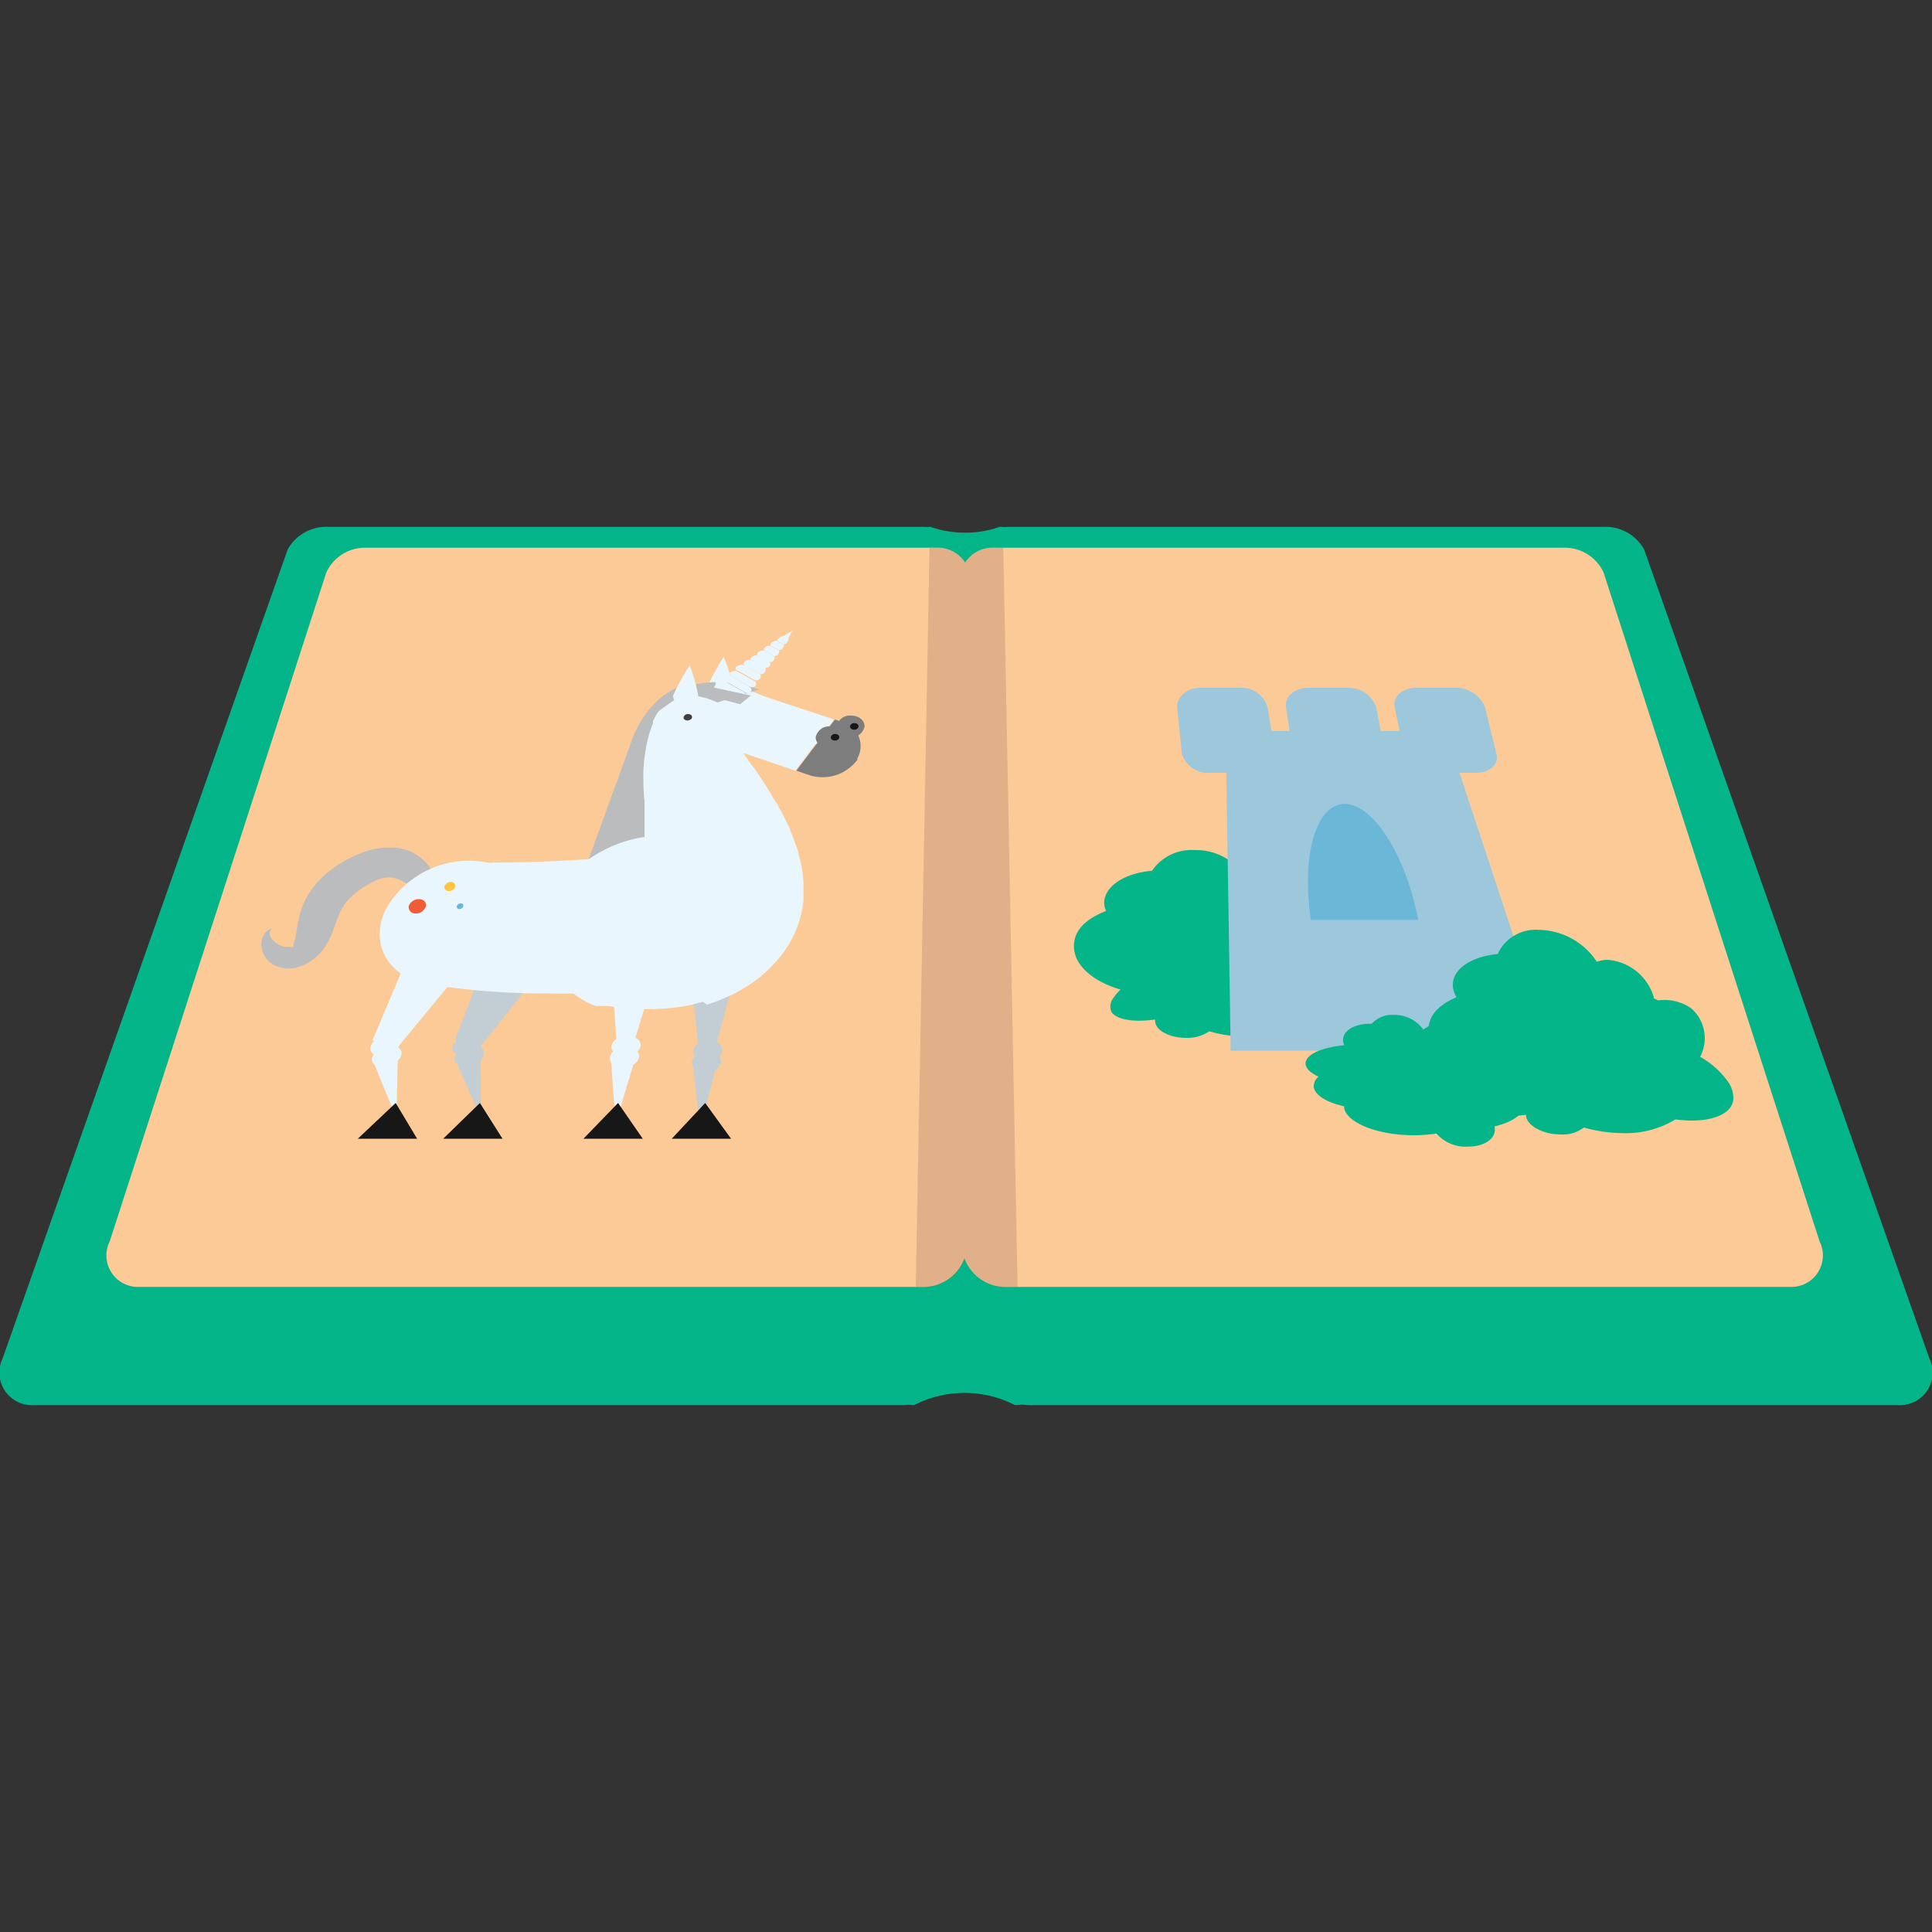 <svg id="Layer_1" width="10%" height="10%" data-name="Layer 1" xmlns="http://www.w3.org/2000/svg" viewBox="0 0 100 100"><rect x="0" y="0" width="100" height="100" fill="#333333" stroke="none"/><defs><style>.cls-1{fill:#05b58a;}.cls-2{fill:#fcca97;}.cls-3{opacity:0.24;}.cls-4{fill:#885e59;}.cls-5{fill:#9dc7db;}.cls-6{fill:#6ab7d8;}.cls-7{fill:#c3ced4;}.cls-8{fill:#babcbe;}.cls-9{fill:#eaf6fd;}.cls-10{fill:#7d7d7d;}.cls-11{fill:#3f3f40;}.cls-12{fill:#171717;}.cls-13{fill:#ffc540;}.cls-14{fill:#f05c37;}</style></defs><title>fairy tale</title><path class="cls-1" d="M46.68,72.73H1.76A1.69,1.69,0,0,1,.14,70.3L14.89,28.44A2.29,2.29,0,0,1,17,27.27H47.73c.93,0,1.68.53,1.68,1.17L49.16,70.3A2.48,2.48,0,0,1,46.68,72.73Z"/><path class="cls-1" d="M98.24,72.73H53.32a2.48,2.48,0,0,1-2.48-2.43l-.25-41.86c0-.64.75-1.17,1.68-1.17H83a2.29,2.29,0,0,1,2.1,1.17L99.86,70.3A1.69,1.69,0,0,1,98.24,72.73Z"/><path class="cls-1" d="M53.39,28.46l1.42,41.81A2.45,2.45,0,0,1,54.18,72a2.27,2.27,0,0,1-1.64.73,5.72,5.72,0,0,0-5.23,0,2.32,2.32,0,0,1-2.26-2.46l1.46-41.81c0-.66.76-1.19,1.65-1.19a5.41,5.41,0,0,0,1.92.3,5.34,5.34,0,0,0,1.66-.3,2.07,2.07,0,0,1,1.15.35A1.08,1.08,0,0,1,53.39,28.46Z"/><path class="cls-2" d="M50.09,29.63l0,34.62a2.41,2.41,0,0,1-.19.93,2.26,2.26,0,0,1-2.06,1.43H7.17a1.63,1.63,0,0,1-1.49-2.36L16.89,29.63a2.21,2.21,0,0,1,2.05-1.28H48.45a1.7,1.7,0,0,1,1.5.76A1,1,0,0,1,50.09,29.63Z"/><path class="cls-2" d="M83,29.63,94.18,64.25a1.63,1.63,0,0,1-1.49,2.36H52a2.26,2.26,0,0,1-2.06-1.43,2.41,2.41,0,0,1-.19-.93l.07-34.62a1,1,0,0,1,.14-.52,1.69,1.69,0,0,1,1.49-.76H81A2.21,2.21,0,0,1,83,29.63Z"/><g class="cls-3"><path class="cls-4" d="M51.93,28.35l.74,38.26H52a2.26,2.26,0,0,1-2.06-1.43,2.26,2.26,0,0,1-2.06,1.43H47.4l.71-38.26h.34a1.7,1.7,0,0,1,1.5.76,1.69,1.69,0,0,1,1.49-.76Z"/></g><path class="cls-1" d="M70.32,52c-.18.83-1.47,1.24-3.06,1a5.55,5.55,0,0,1-2.74.65,6.57,6.57,0,0,1-1.93-.27,2,2,0,0,1-1.2.34c-.85,0-1.57-.38-1.6-.85a.17.17,0,0,1,0-.1c-1.14.16-2,0-2.26-.39a.7.7,0,0,1,.11-.74,2.24,2.24,0,0,1,.36-.42c-1.39-.4-2.36-1.22-2.41-2.15s.63-1.51,1.66-1.92a1.12,1.12,0,0,1-.1-.4c0-.85,1-1.55,2.48-1.68A2.47,2.47,0,0,1,61.85,44a3,3,0,0,1,2.69,1.54,1.92,1.92,0,0,1,.55-.09,2.12,2.12,0,0,1,2,1.8s0,0,0,.05l.2.11a2.11,2.11,0,0,1,1.6.39A1.78,1.78,0,0,1,69,50.09a3.48,3.48,0,0,1,1.19,1.16A1.18,1.18,0,0,1,70.32,52Z"/><polygon class="cls-5" points="80.29 54.38 63.7 54.38 63.44 37.84 74.83 37.84 80.29 54.38"/><path class="cls-5" d="M64.76,40H62.65A1.41,1.41,0,0,1,61.17,39l-.24-2.4c0-.54.49-1,1.22-1h2a1.42,1.42,0,0,1,1.46,1L66,39C66.05,39.54,65.51,40,64.76,40Z"/><path class="cls-5" d="M70.57,40H68.45A1.49,1.49,0,0,1,66.93,39l-.37-2.4c-.08-.54.44-1,1.16-1h2a1.52,1.52,0,0,1,1.51,1l.46,2.4C71.84,39.54,71.32,40,70.57,40Z"/><path class="cls-5" d="M76.37,40H74.26A1.6,1.6,0,0,1,72.68,39l-.49-2.4c-.11-.54.39-1,1.11-1h2a1.62,1.62,0,0,1,1.56,1l.59,2.4C77.62,39.54,77.12,40,76.37,40Z"/><path class="cls-6" d="M73.41,47.61H67.85c-.5-3.41.29-6,1.75-6S72.74,44.2,73.41,47.61Z"/><path class="cls-1" d="M89.72,56.83c0,.9-1.33,1.34-3,1.11a4.93,4.93,0,0,1-2.74.71,7.58,7.58,0,0,1-2-.29,1.8,1.8,0,0,1-1.19.36c-.88,0-1.69-.41-1.8-.92a.36.36,0,0,1,0-.1c-1.16.17-2.09,0-2.4-.43a.74.74,0,0,1,0-.79A2,2,0,0,1,76.8,56c-1.5-.43-2.64-1.32-2.83-2.32s.41-1.62,1.42-2.07a1.38,1.38,0,0,1-.17-.42c-.19-.92.82-1.67,2.3-1.81a2.15,2.15,0,0,1,2.13-1.25,3.65,3.65,0,0,1,3,1.65,1.63,1.63,0,0,1,.55-.1,2.71,2.71,0,0,1,2.4,1.93s0,0,0,.06l.23.11a2.41,2.41,0,0,1,1.72.42,2.06,2.06,0,0,1,.45,2.5A4.46,4.46,0,0,1,89.45,56,1.49,1.49,0,0,1,89.72,56.83Z"/><path class="cls-1" d="M78.91,56.9l0,.1a.17.17,0,0,1,0,.07c.06.53-.56,1-1.55,1.23a.07.07,0,0,0,0,.05c.11.56-.5,1-1.38,1a2,2,0,0,1-1.63-.68,7.25,7.25,0,0,1-1.18.09c-1.64,0-3.09-.5-3.5-1.16a.73.73,0,0,1-.1-.28s0,0,0-.06c-.87-.19-1.51-.56-1.57-1a.62.62,0,0,1,.25-.53c-.39-.18-.64-.4-.67-.63-.07-.48.75-.88,2-1a.64.64,0,0,1-.06-.18c-.08-.52.53-.93,1.37-.93H71a1.42,1.42,0,0,1,1.13-.46,1.85,1.85,0,0,1,1.54.76,2.73,2.73,0,0,1,.54-.3,4,4,0,0,1,3.62.29,1,1,0,0,1,.47,1c1.19.18,2.14.7,2.28,1.32S80,56.71,78.91,56.9Z"/><polyline class="cls-7" points="39.32 45.57 36.4 56.67 35.24 45.57"/><polyline class="cls-7" points="37.07 55.22 36.23 58.4 35.88 55.22"/><path class="cls-7" d="M36.32,54.82h.52a.54.54,0,0,0,.55-.44h0a.43.43,0,0,0-.46-.44h-.51a.53.53,0,0,0-.54.44h0A.41.41,0,0,0,36.32,54.82Z"/><path class="cls-7" d="M36.26,55.42h.52a.54.54,0,0,0,.55-.45h0a.43.43,0,0,0-.46-.44h-.51a.54.54,0,0,0-.55.44h0A.42.42,0,0,0,36.26,55.42Z"/><polygon class="cls-7" points="26.4 46.44 30.09 47.59 24.48 54.67 23.54 53.83 26.4 46.44"/><polyline class="cls-7" points="24.87 54.75 24.9 57.89 23.67 55.09"/><path class="cls-7" d="M24,54.59l.52-.15a.53.53,0,0,0,.42-.55h0a.43.43,0,0,0-.57-.27l-.52.14a.54.54,0,0,0-.42.56h0A.42.42,0,0,0,24,54.59Z"/><path class="cls-7" d="M24.11,55.15l.52-.14a.54.54,0,0,0,.43-.56h0a.44.44,0,0,0-.58-.28l-.52.15a.55.55,0,0,0-.43.56h0A.43.43,0,0,0,24.11,55.15Z"/><path class="cls-8" d="M22.79,47.33a3.41,3.41,0,0,0,0-.84,3.55,3.55,0,0,0-.16-.8,2.93,2.93,0,0,0-.36-.76,2.34,2.34,0,0,0-.67-.66,2.4,2.4,0,0,0-1.13-.39,3.81,3.81,0,0,0-1.42.15l-.33.11-.31.13q-.27.12-.54.27a5.75,5.75,0,0,0-1,.7,4.65,4.65,0,0,0-.84.94,4.08,4.08,0,0,0-.47,1,7.44,7.44,0,0,0-.19.88,3.77,3.77,0,0,1-.12.62.59.59,0,0,1-.06.16l0,0s0,0,0,0V49A.19.19,0,0,1,15,49a.68.68,0,0,1-.28,0,1.12,1.12,0,0,1-.58-.32.56.56,0,0,1-.17-.27.35.35,0,0,1,.12-.36.64.64,0,0,0-.27.14.8.8,0,0,0-.18.23,1,1,0,0,0-.11.51,1.22,1.22,0,0,0,.42.86,1.34,1.34,0,0,0,.56.28,1.77,1.77,0,0,0,.88,0l.23-.08.22-.1.2-.11.18-.13a2.42,2.42,0,0,0,.57-.59,4.34,4.34,0,0,0,.49-1c.1-.28.18-.53.28-.75a2.64,2.64,0,0,1,.74-1,3.24,3.24,0,0,1,.57-.42l.35-.2.14-.07.14-.07a2.06,2.06,0,0,1,.5-.13,1.46,1.46,0,0,1,.53.06,3.33,3.33,0,0,1,1.17.74A13.44,13.44,0,0,1,22.79,47.33Z"/><path class="cls-8" d="M36.61,35.44l-1.08,8.69-5.3,1,2.58-7.1S34,35,36.61,35.44Z"/><path class="cls-9" d="M28.27,51.42a24.57,24.57,0,0,0,9.61-1.63l-3.06-5.57.07,0c-.15.05-3.65,1.36-9.94.38a4.93,4.93,0,0,0-5,2.5c-.83,1.76.14,3.49,2.21,3.84A37.52,37.52,0,0,0,28.27,51.42Z"/><path class="cls-9" d="M30.84,52.07l.09,0,.05,0h0l.09,0,.16,0,.14,0,.13,0,.52.09.52.06.27,0h.27a10.81,10.81,0,0,0,2.56-.18l.37-.09.38-.1L36.6,52l.2-.07.4-.14.19-.08.2-.09.4-.18a8.15,8.15,0,0,0,.75-.44,6.78,6.78,0,0,0,2.11-2.15A5.51,5.51,0,0,0,41.53,47l.06-.38c0-.11,0-.22,0-.33V46c0-.11,0-.2,0-.3a7.64,7.64,0,0,0-.14-1.05l-.12-.46L41.29,44l-.08-.21-.14-.4L40.91,43c0-.12-.1-.25-.16-.37l-.17-.35c-.11-.23-.24-.45-.36-.67L40,41.27,39.85,41c-.13-.2-.25-.41-.38-.6l-.39-.58c-.24-.3-.45-.61-.64-.9a7.16,7.16,0,0,1-.46-.8,2.62,2.62,0,0,0-.14-.26c0-.06-.08-.06-.19,0s0,0,0,0l-.06,0-.06,0-.06,0-.07,0h-.16c-.1,0,0-.07.06-.11a2.13,2.13,0,0,1,.5-.06,4.7,4.7,0,0,1,.64,0,11.77,11.77,0,0,1,1.39.22c.48.1,1,.21,1.43.34,1,.27,1.92.57,2.87.92-.68-.61-1.39-1.2-2.14-1.76-.38-.28-.76-.55-1.17-.8A10.44,10.44,0,0,0,39.44,36c-.24-.11-.5-.22-.79-.32a5.8,5.8,0,0,0-1-.23l-.15,0h-.68l-.2,0-.21,0-.21,0a3.81,3.81,0,0,0-.45.13l-.23.09-.23.11a1.13,1.13,0,0,0-.21.12,1.37,1.37,0,0,0-.2.13l-.19.14c-.05.05-.12.1-.16.15l-.15.15a.46.46,0,0,0-.07.07l-.06.07c-.08.1-.16.2-.22.29a2,2,0,0,0-.16.28l-.07.13,0,.07,0,.06a5.31,5.31,0,0,0-.29.92A8.2,8.2,0,0,0,33.3,40c0,.5,0,1,.06,1.45V42c0,.2,0,.4,0,.6v.29l0,.29c0,.2,0,.39-.05.58l0,.28a2.56,2.56,0,0,1,0,.27l-.05.26-.07.25L33,45a.49.49,0,0,1,0,.11l-.08.21-.1.17,0,0,0,0-.05,0,0,.05h-.09l0,0s0-.22.1-.46a1.2,1.2,0,0,1,.13-.21l.09-.12.12-.13.12-.12.14-.13.16-.12.17-.12c.11-.08.24-.14.36-.21l.18-.09.09,0,.09,0,.17-.07.09,0,.08,0,.15-.05.15,0c.36-.09.59-.12.75-.15h.11l.09,0h.31l.07,0a6.76,6.76,0,0,0-7.46,2.41A4,4,0,0,0,30.84,52.07Z"/><path class="cls-9" d="M32.84,43.55s2.58,1-7.4,1.1l1,3.87,11.63-1.15"/><path class="cls-10" d="M43.49,37.35a1.29,1.29,0,0,1,.89,1.9l0,.07a2.24,2.24,0,0,1-2.55.78l-.61-.21,2-2.65Z"/><path class="cls-9" d="M36.79,36.78l.05-.07a2.29,2.29,0,0,1,2.5-.74l3.83,1.27-2,2.65-3.62-1.23A1.22,1.22,0,0,1,36.79,36.78Z"/><path class="cls-9" d="M36.63,35.51c0,.27.23.49.59.49a.68.68,0,0,0,.71-.49A8.18,8.18,0,0,0,37.46,34,11.46,11.46,0,0,0,36.63,35.51Z"/><path class="cls-10" d="M43.3,37.6c0,.31.29.56.69.56a.7.7,0,0,0,.76-.56c0-.31-.29-.56-.69-.56A.7.7,0,0,0,43.3,37.6Z"/><path class="cls-11" d="M35.38,37.13c0,.09.08.16.2.16s.23-.07.24-.16-.07-.17-.2-.17A.23.23,0,0,0,35.38,37.13Z"/><path class="cls-12" d="M44,37.6c0,.09.08.17.21.17a.22.22,0,0,0,.23-.17c0-.09-.09-.17-.22-.17A.2.2,0,0,0,44,37.6Z"/><path class="cls-10" d="M42.22,38.16c0,.31.29.57.7.57a.71.71,0,0,0,.76-.57c0-.31-.29-.56-.69-.56A.71.71,0,0,0,42.22,38.16Z"/><path class="cls-12" d="M43,38.16c0,.1.09.17.21.17s.23-.07.23-.17-.08-.17-.21-.17A.22.22,0,0,0,43,38.16Z"/><path class="cls-8" d="M36.21,35.38a6.1,6.1,0,0,1,3.07.31l-2.16.67A3.63,3.63,0,0,0,35.23,36L33.81,37c-.75.28.56-.75.56-.75Z"/><path class="cls-9" d="M34.84,36c0,.27.22.49.58.49a.7.7,0,0,0,.72-.49,8.47,8.47,0,0,0-.44-1.56A11,11,0,0,0,34.84,36Z"/><polyline class="cls-9" points="35.38 45.36 32.09 56.42 31.31 45.36"/><polyline class="cls-9" points="32.82 54.97 31.87 58.14 31.63 54.97"/><path class="cls-9" d="M32.09,54.57h.51a.56.56,0,0,0,.56-.44h0a.4.4,0,0,0-.44-.43h-.51a.56.56,0,0,0-.56.43h0A.4.4,0,0,0,32.09,54.57Z"/><path class="cls-9" d="M32,55.16h.52a.56.56,0,0,0,.56-.44h0a.4.4,0,0,0-.44-.44h-.51a.56.56,0,0,0-.56.44h0A.4.4,0,0,0,32,55.16Z"/><polygon class="cls-12" points="37.84 58.94 34.77 58.94 36.5 57.09 37.84 58.94"/><polygon class="cls-12" points="33.27 58.94 30.2 58.94 31.99 57.09 33.27 58.94"/><polygon class="cls-12" points="26.01 58.94 22.94 58.94 24.84 57.09 26.01 58.94"/><polygon class="cls-9" points="22.4 46.44 26.05 47.59 20.2 54.67 19.29 53.83 22.4 46.44"/><polyline class="cls-9" points="20.59 54.75 20.52 57.89 19.38 55.09"/><path class="cls-9" d="M19.74,54.59l.52-.15a.54.54,0,0,0,.44-.55h0a.41.41,0,0,0-.56-.27l-.52.14a.57.57,0,0,0-.45.56h0C19.2,54.55,19.46,54.67,19.74,54.59Z"/><path class="cls-9" d="M19.82,55.15l.53-.14a.57.57,0,0,0,.44-.56h0a.43.43,0,0,0-.57-.28l-.52.15a.57.57,0,0,0-.45.56h0C19.28,55.11,19.54,55.23,19.82,55.15Z"/><polygon class="cls-12" points="21.59 58.94 18.52 58.94 20.48 57.09 21.59 58.94"/><path class="cls-13" d="M23,45.89c0,.13.07.23.23.23a.34.34,0,0,0,.34-.23c0-.13-.08-.24-.23-.24A.35.35,0,0,0,23,45.89Z"/><path class="cls-14" d="M21.15,46.91c0,.21.11.37.36.37a.53.53,0,0,0,.53-.37c.05-.2-.11-.37-.35-.37A.56.56,0,0,0,21.15,46.91Z"/><path class="cls-6" d="M23.64,46.91a.13.13,0,0,0,.14.14.21.21,0,0,0,.2-.14c0-.08,0-.15-.14-.15A.22.22,0,0,0,23.64,46.91Z"/><path class="cls-9" d="M37.17,35.51l1.08.61a.29.29,0,0,0,.37,0h0c.07-.09,0-.22-.11-.29l-1-.57a.43.43,0,0,0-.41,0h0C37,35.31,37,35.43,37.17,35.51Z"/><path class="cls-9" d="M37.52,35.24l1,.57a.28.28,0,0,0,.35,0h0c.07-.09,0-.21-.09-.28L37.86,35a.41.41,0,0,0-.39,0h0C37.37,35.06,37.39,35.17,37.52,35.24Z"/><path class="cls-9" d="M37.86,35l.91.51a.25.25,0,0,0,.33,0h0a.18.18,0,0,0-.07-.27l-.82-.46a.38.38,0,0,0-.37,0h0C37.74,34.81,37.75,34.91,37.86,35Z"/><path class="cls-9" d="M38.21,34.72l.82.46a.24.24,0,0,0,.31-.06h0a.16.16,0,0,0-.05-.25l-.74-.41a.34.34,0,0,0-.35,0h0A.12.12,0,0,0,38.21,34.72Z"/><path class="cls-9" d="M38.55,34.46l.74.41a.23.23,0,0,0,.29-.07h0a.16.16,0,0,0,0-.24l-.66-.36a.34.34,0,0,0-.33,0h0C38.46,34.31,38.46,34.4,38.55,34.46Z"/><path class="cls-9" d="M38.89,34.2l.66.36a.23.23,0,0,0,.27-.07h0a.17.17,0,0,0,0-.24l-.57-.31a.33.33,0,0,0-.31.05h0C38.82,34.06,38.81,34.15,38.89,34.2Z"/><path class="cls-9" d="M39.23,33.94l.57.31a.2.2,0,0,0,.25-.08h0c.06-.09.07-.19,0-.22l-.49-.27a.37.37,0,0,0-.29.06h0C39.18,33.81,39.16,33.9,39.23,33.94Z"/><path class="cls-9" d="M39.57,33.68l.49.27a.2.2,0,0,0,.22-.1h0c.07-.08.08-.18,0-.2l-.4-.22a.31.31,0,0,0-.27.07h0C39.54,33.56,39.51,33.65,39.57,33.68Z"/><path class="cls-9" d="M39.91,33.43l.4.22s.14,0,.21-.11h0c.06-.09.08-.17,0-.19l-.32-.18s-.15,0-.25.08h0C39.89,33.32,39.85,33.4,39.91,33.43Z"/><path class="cls-9" d="M40.24,33.17l.32.18s.12,0,.19-.12h0c.06-.09.09-.17.06-.18l-.24-.13s-.13,0-.23.09h0C40.25,33.08,40.2,33.15,40.24,33.17Z"/><path class="cls-9" d="M37,35.49c-.12.13.11.39.51.58s.83.23,1,.09-.11-.4-.52-.58S37.08,35.36,37,35.49Z"/><polyline class="cls-9" points="40.78 33.08 41.03 32.63 40.45 32.99"/><polyline class="cls-8" points="36.67 35.53 38.86 36 38.31 36.45 36.54 35.99"/></svg>
